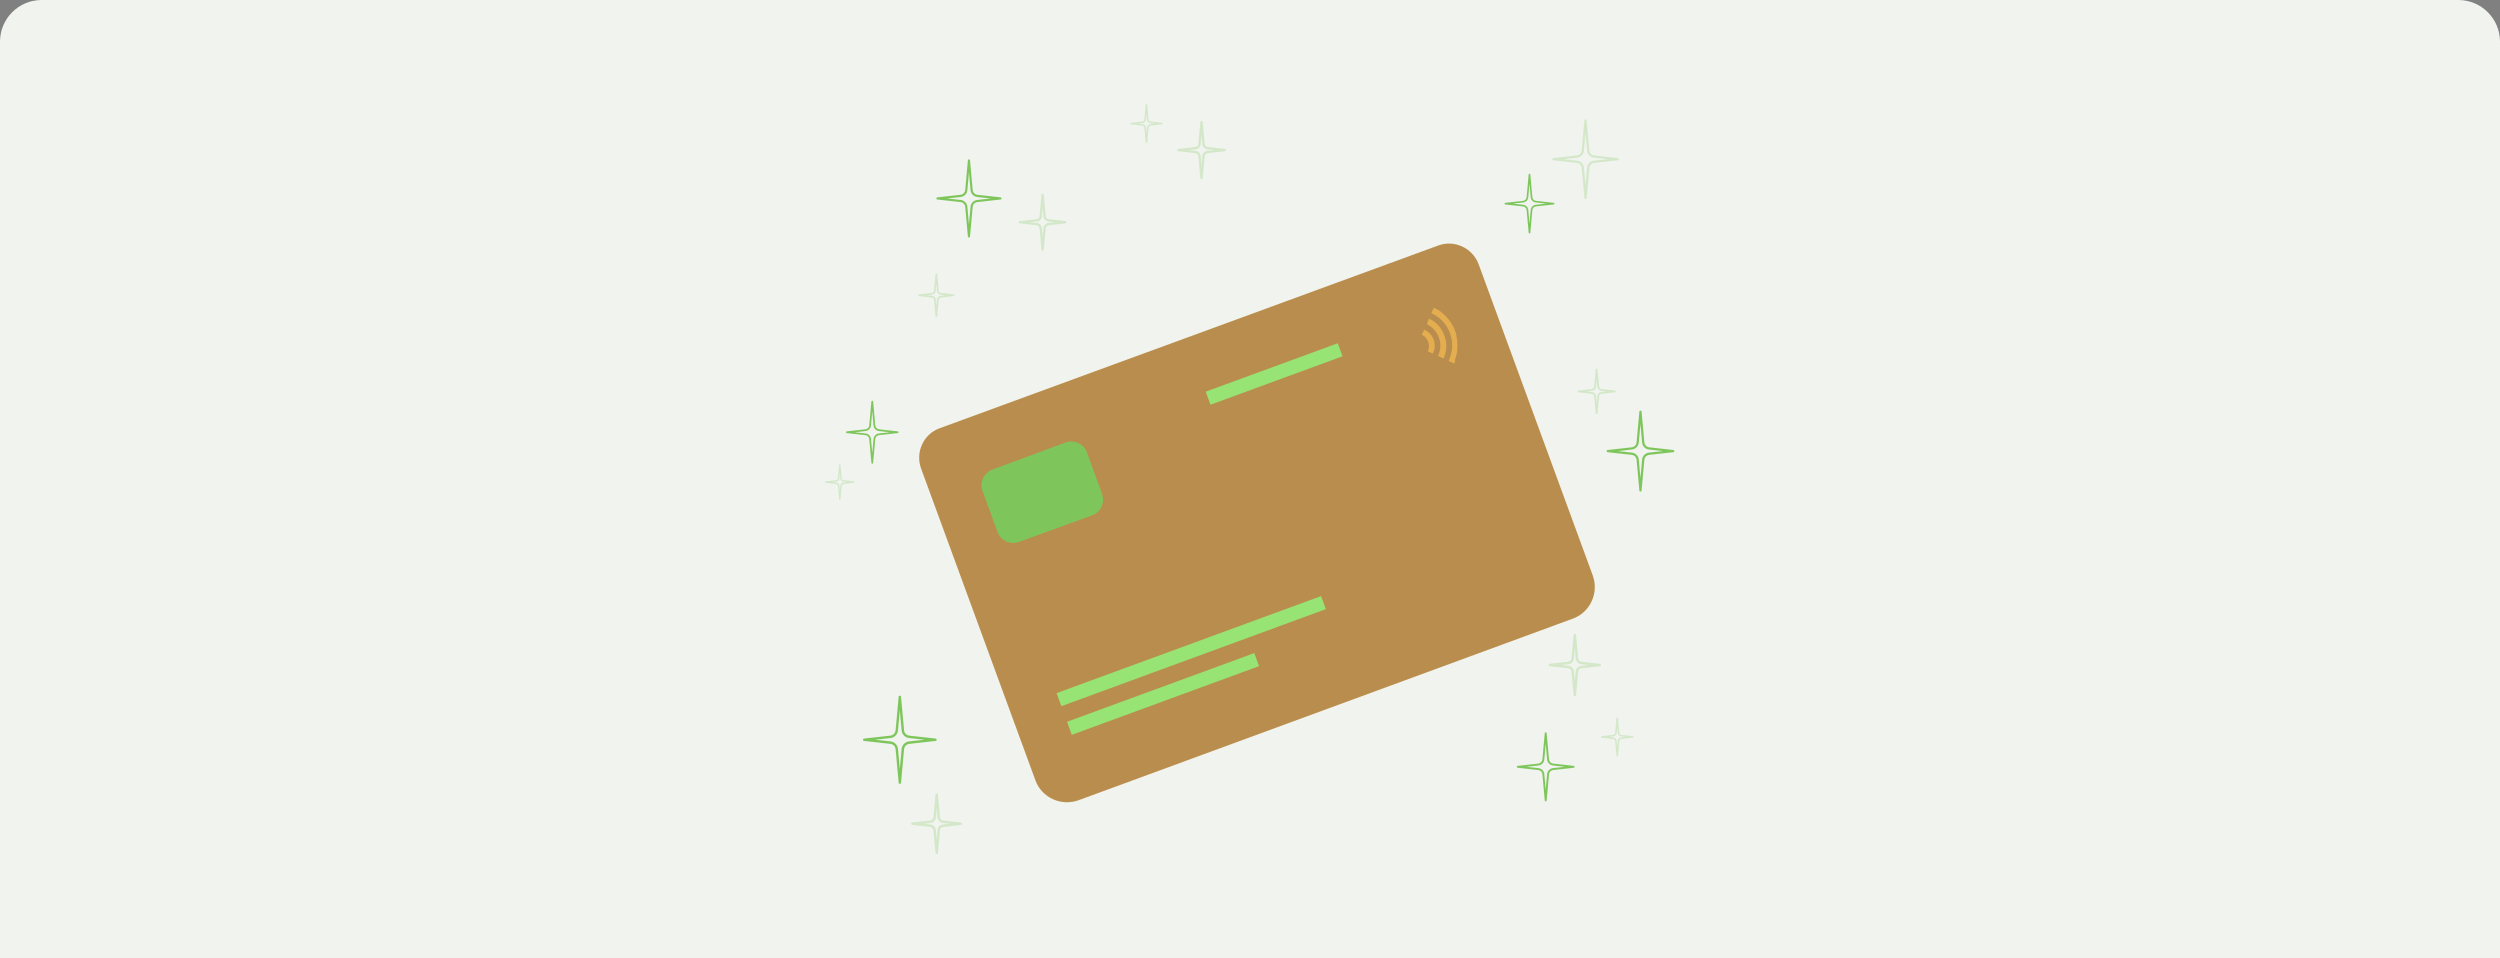 <svg width="600" height="230" viewBox="0 0 600 230" fill="none" xmlns="http://www.w3.org/2000/svg">
<rect x="0" y="0" width="600" height="230" fill="#808080" stroke="none"/>
<path d="M0 10C0 4.477 4.477 0 10 0H590C595.523 0 600 4.477 600 10V230H0V10Z" fill="#F0F3EE"/>
<path d="M215.962 188.126C215.815 188.126 215.69 188.008 215.676 187.861L214.947 179.814C214.888 179.145 214.359 178.601 213.682 178.527L207.371 177.828C207.224 177.814 207.114 177.689 207.114 177.542C207.114 177.394 207.224 177.269 207.371 177.255L213.682 176.556C214.352 176.482 214.888 175.938 214.947 175.269L215.676 167.222C215.69 167.075 215.815 166.957 215.962 166.957C216.117 166.957 216.242 167.075 216.249 167.222L216.977 175.269C217.036 175.945 217.573 176.482 218.243 176.556L224.546 177.255C224.693 177.269 224.804 177.394 224.804 177.542C224.804 177.689 224.693 177.814 224.546 177.828L218.243 178.527C217.573 178.601 217.036 179.145 216.977 179.814L216.249 187.861C216.235 188.008 216.109 188.126 215.962 188.126ZM210.049 177.534L213.741 177.939C214.69 178.042 215.433 178.807 215.521 179.756L215.955 184.588L216.389 179.756C216.477 178.807 217.22 178.042 218.169 177.939L221.861 177.534L218.169 177.122C217.22 177.019 216.477 176.254 216.389 175.305L215.955 170.473L215.521 175.305C215.433 176.254 214.69 177.019 213.741 177.122L210.049 177.534Z" fill="#7EC65C"/>
<g opacity="0.5">
<path opacity="0.5" d="M224.804 205.002C224.657 205.002 224.525 204.885 224.517 204.738L224.025 199.258C223.988 198.846 223.657 198.508 223.245 198.463L218.949 197.985C218.802 197.971 218.692 197.846 218.692 197.698C218.692 197.551 218.802 197.426 218.949 197.412L223.245 196.934C223.657 196.889 223.988 196.551 224.025 196.139L224.517 190.659C224.532 190.512 224.657 190.395 224.804 190.395C224.951 190.395 225.084 190.512 225.091 190.659L225.584 196.139C225.621 196.551 225.952 196.889 226.364 196.934L230.659 197.412C230.806 197.426 230.917 197.551 230.917 197.698C230.917 197.846 230.806 197.971 230.659 197.985L226.364 198.463C225.952 198.508 225.621 198.846 225.584 199.258L225.091 204.738C225.084 204.885 224.959 205.002 224.804 205.002ZM221.627 197.698L223.311 197.882C223.995 197.956 224.539 198.515 224.606 199.199L224.812 201.464L225.018 199.199C225.076 198.508 225.621 197.956 226.312 197.882L227.997 197.698L226.312 197.515C225.628 197.441 225.084 196.882 225.018 196.198L224.812 193.933L224.606 196.198C224.547 196.889 224.003 197.441 223.311 197.515L221.627 197.698Z" fill="#7EC65C"/>
</g>
<path d="M209.342 111.295C209.232 111.295 209.143 111.214 209.136 111.103L208.621 105.359C208.577 104.881 208.202 104.491 207.716 104.439L203.215 103.939C203.112 103.925 203.031 103.836 203.031 103.733C203.031 103.63 203.112 103.542 203.215 103.527L207.716 103.027C208.195 102.976 208.577 102.586 208.621 102.108L209.136 96.363C209.143 96.253 209.239 96.172 209.342 96.172C209.452 96.172 209.541 96.253 209.548 96.363L210.063 102.108C210.107 102.586 210.489 102.976 210.968 103.027L215.469 103.527C215.572 103.542 215.653 103.63 215.653 103.733C215.653 103.836 215.572 103.925 215.469 103.939L210.968 104.439C210.489 104.491 210.107 104.881 210.063 105.359L209.548 111.103C209.541 111.214 209.445 111.295 209.342 111.295ZM205.127 103.741L207.761 104.035C208.437 104.108 208.967 104.653 209.033 105.329L209.342 108.779L209.651 105.329C209.71 104.653 210.247 104.108 210.923 104.035L213.557 103.741L210.923 103.446C210.247 103.373 209.717 102.829 209.651 102.152L209.342 98.702L209.033 102.152C208.974 102.829 208.437 103.373 207.761 103.446L205.127 103.741Z" fill="#7EC65C"/>
<g opacity="0.5">
<path opacity="0.5" d="M201.56 119.955C201.472 119.955 201.398 119.889 201.391 119.801L201.104 116.608C201.082 116.366 200.891 116.174 200.648 116.145L198.147 115.865C198.059 115.858 198 115.785 198 115.696C198 115.608 198.066 115.534 198.147 115.527L200.648 115.248C200.891 115.218 201.082 115.027 201.104 114.784L201.391 111.592C201.398 111.504 201.472 111.438 201.56 111.438C201.648 111.438 201.722 111.504 201.729 111.592L202.016 114.784C202.038 115.027 202.229 115.218 202.472 115.248L204.973 115.527C205.061 115.534 205.12 115.608 205.12 115.696C205.12 115.785 205.054 115.858 204.973 115.865L202.472 116.145C202.229 116.174 202.038 116.366 202.016 116.608L201.729 119.801C201.722 119.889 201.648 119.955 201.56 119.955ZM199.706 115.696L200.685 115.807C201.082 115.851 201.406 116.174 201.442 116.579L201.56 117.903L201.678 116.579C201.715 116.174 202.031 115.851 202.435 115.807L203.414 115.696L202.435 115.586C202.038 115.542 201.715 115.218 201.678 114.814L201.56 113.49L201.442 114.814C201.406 115.218 201.089 115.542 200.685 115.586L199.706 115.696Z" fill="#7EC65C"/>
</g>
<path d="M370.971 192.332C370.854 192.332 370.758 192.244 370.743 192.126L370.177 185.823C370.133 185.293 369.714 184.866 369.184 184.808L364.241 184.263C364.123 184.249 364.035 184.153 364.035 184.035C364.035 183.918 364.123 183.822 364.241 183.807L369.184 183.263C369.714 183.204 370.125 182.777 370.177 182.255L370.743 175.944C370.751 175.827 370.854 175.738 370.971 175.738C371.089 175.738 371.185 175.827 371.199 175.944L371.766 182.255C371.81 182.785 372.229 183.211 372.759 183.263L377.702 183.807C377.819 183.822 377.908 183.918 377.908 184.035C377.908 184.153 377.819 184.249 377.702 184.263L372.759 184.808C372.229 184.866 371.817 185.293 371.766 185.823L371.199 192.126C371.185 192.244 371.089 192.332 370.971 192.332ZM366.337 184.035L369.235 184.352C369.978 184.432 370.559 185.036 370.633 185.778L370.971 189.567L371.31 185.778C371.376 185.036 371.964 184.44 372.707 184.352L375.605 184.035L372.707 183.712C371.964 183.631 371.383 183.035 371.31 182.292L370.971 178.504L370.633 182.292C370.567 183.035 369.978 183.631 369.235 183.712L366.337 184.035Z" fill="#7EC65C"/>
<g opacity="0.5">
<path opacity="0.5" d="M388.139 181.529C388.043 181.529 387.962 181.455 387.955 181.36L387.639 177.851C387.617 177.586 387.403 177.373 387.138 177.344L384.387 177.042C384.292 177.035 384.218 176.954 384.218 176.858C384.218 176.763 384.292 176.682 384.387 176.674L387.138 176.373C387.403 176.343 387.617 176.13 387.639 175.865L387.955 172.357C387.962 172.261 388.043 172.188 388.139 172.188C388.234 172.188 388.315 172.261 388.323 172.357L388.639 175.865C388.661 176.13 388.874 176.343 389.139 176.373L391.89 176.674C391.986 176.682 392.052 176.763 392.052 176.858C392.052 176.954 391.978 177.035 391.89 177.042L389.139 177.344C388.874 177.373 388.661 177.586 388.639 177.851L388.323 181.36C388.315 181.455 388.234 181.529 388.139 181.529ZM386.101 176.851L387.175 176.969C387.616 177.02 387.962 177.373 388.006 177.814L388.139 179.263L388.271 177.814C388.308 177.373 388.661 177.02 389.102 176.969L390.176 176.851L389.102 176.733C388.661 176.682 388.315 176.329 388.271 175.887L388.139 174.438L388.006 175.887C387.97 176.329 387.616 176.682 387.175 176.733L386.101 176.851Z" fill="#7EC65C"/>
</g>
<g opacity="0.5">
<path opacity="0.5" d="M377.959 167.103C377.805 167.103 377.672 166.986 377.665 166.831L377.157 161.197C377.121 160.77 376.782 160.424 376.356 160.38L371.942 159.895C371.788 159.88 371.677 159.748 371.677 159.601C371.677 159.446 371.795 159.321 371.942 159.306L376.356 158.821C376.782 158.777 377.121 158.431 377.157 158.005L377.665 152.378C377.68 152.223 377.805 152.105 377.959 152.105C378.114 152.105 378.246 152.223 378.253 152.378L378.761 158.012C378.798 158.439 379.136 158.784 379.563 158.828L383.976 159.314C384.13 159.329 384.241 159.461 384.241 159.608C384.241 159.763 384.123 159.888 383.976 159.902L379.563 160.388C379.136 160.432 378.798 160.778 378.761 161.204L378.253 166.831C378.246 166.986 378.114 167.103 377.959 167.103ZM374.693 159.601L376.422 159.792C377.128 159.873 377.687 160.439 377.753 161.145L377.966 163.477L378.172 161.145C378.239 160.439 378.798 159.865 379.504 159.785L381.232 159.593L379.504 159.402C378.798 159.321 378.239 158.755 378.172 158.049L377.966 155.717L377.753 158.049C377.687 158.755 377.128 159.329 376.422 159.409L374.693 159.601Z" fill="#7EC65C"/>
</g>
<path d="M393.714 117.987C393.574 117.987 393.464 117.884 393.449 117.744L392.78 110.352C392.721 109.734 392.235 109.234 391.617 109.168L385.821 108.528C385.689 108.513 385.586 108.395 385.586 108.263C385.586 108.123 385.689 108.013 385.821 107.998L391.617 107.358C392.235 107.292 392.721 106.792 392.78 106.174L393.449 98.782C393.464 98.642 393.574 98.539 393.714 98.539C393.853 98.539 393.964 98.642 393.979 98.782L394.648 106.174C394.707 106.792 395.192 107.292 395.81 107.358L401.606 107.998C401.739 108.013 401.842 108.131 401.842 108.263C401.842 108.403 401.739 108.513 401.606 108.528L395.81 109.168C395.192 109.234 394.699 109.734 394.648 110.352L393.979 117.744C393.964 117.877 393.853 117.987 393.714 117.987ZM388.285 108.256L391.676 108.631C392.544 108.726 393.228 109.425 393.309 110.3L393.706 114.743L394.104 110.3C394.184 109.432 394.869 108.726 395.736 108.631L399.127 108.256L395.736 107.88C394.869 107.785 394.177 107.086 394.104 106.211L393.706 101.768L393.309 106.211C393.228 107.079 392.544 107.785 391.676 107.88L388.285 108.256Z" fill="#7EC65C"/>
<g opacity="0.5">
<path opacity="0.5" d="M383.188 99.417C383.078 99.417 382.982 99.329 382.968 99.219L382.6 95.107C382.571 94.798 382.328 94.548 382.019 94.511L378.797 94.158C378.687 94.143 378.606 94.055 378.606 93.937C378.606 93.827 378.687 93.731 378.797 93.724L382.019 93.371C382.328 93.334 382.578 93.084 382.6 92.775L382.968 88.663C382.975 88.553 383.071 88.465 383.188 88.465C383.299 88.465 383.394 88.553 383.409 88.663L383.777 92.775C383.806 93.084 384.049 93.334 384.365 93.371L387.587 93.724C387.697 93.739 387.778 93.827 387.778 93.937C387.778 94.048 387.697 94.143 387.587 94.158L384.365 94.511C384.056 94.548 383.806 94.798 383.777 95.107L383.409 99.219C383.394 99.329 383.299 99.417 383.188 99.417ZM380.798 93.937L382.063 94.077C382.578 94.136 382.99 94.548 383.034 95.07L383.188 96.769L383.343 95.07C383.387 94.555 383.799 94.136 384.314 94.077L385.579 93.937L384.314 93.798C383.799 93.739 383.387 93.327 383.343 92.805L383.188 91.106L383.034 92.805C382.99 93.32 382.578 93.739 382.063 93.798L380.798 93.937Z" fill="#7EC65C"/>
</g>
<path d="M232.549 57.002C232.417 57.002 232.306 56.9 232.292 56.767L231.652 49.64C231.6 49.044 231.13 48.566 230.534 48.5L224.951 47.882C224.819 47.867 224.723 47.757 224.723 47.624C224.723 47.492 224.819 47.382 224.951 47.367L230.534 46.749C231.13 46.683 231.6 46.205 231.652 45.609L232.292 38.481C232.306 38.349 232.417 38.246 232.549 38.246C232.682 38.246 232.792 38.349 232.807 38.481L233.446 45.609C233.498 46.205 233.969 46.683 234.565 46.749L240.147 47.367C240.28 47.382 240.375 47.492 240.375 47.624C240.375 47.757 240.28 47.867 240.147 47.882L234.565 48.5C233.969 48.566 233.498 49.044 233.446 49.64L232.807 56.767C232.799 56.907 232.682 57.002 232.549 57.002ZM227.319 47.632L230.593 47.992C231.431 48.088 232.093 48.757 232.167 49.603L232.549 53.884L232.932 49.603C233.005 48.764 233.667 48.088 234.506 47.992L237.779 47.632L234.506 47.271C233.667 47.176 233.005 46.506 232.932 45.66L232.549 41.38L232.167 45.66C232.093 46.499 231.431 47.176 230.593 47.271L227.319 47.632Z" fill="#7EC65C"/>
<g opacity="0.5">
<path opacity="0.5" d="M224.723 76.075C224.613 76.075 224.524 75.994 224.517 75.883L224.164 71.97C224.134 71.676 223.906 71.433 223.605 71.404L220.538 71.066C220.435 71.051 220.354 70.963 220.354 70.86C220.354 70.757 220.435 70.668 220.538 70.654L223.605 70.315C223.899 70.286 224.134 70.043 224.164 69.749L224.517 65.836C224.524 65.725 224.62 65.644 224.723 65.644C224.833 65.644 224.921 65.725 224.929 65.836L225.282 69.749C225.311 70.043 225.539 70.286 225.841 70.315L228.908 70.654C229.011 70.668 229.092 70.757 229.092 70.86C229.092 70.963 229.011 71.051 228.908 71.066L225.841 71.404C225.547 71.433 225.311 71.676 225.282 71.97L224.929 75.883C224.914 75.994 224.826 76.075 224.723 76.075ZM222.45 70.852L223.649 70.985C224.142 71.036 224.532 71.433 224.576 71.926L224.723 73.552L224.87 71.926C224.914 71.433 225.304 71.036 225.797 70.985L226.996 70.852L225.797 70.72C225.304 70.668 224.914 70.271 224.87 69.778L224.723 68.153L224.576 69.778C224.532 70.271 224.142 70.668 223.649 70.72L222.45 70.852Z" fill="#7EC65C"/>
</g>
<g opacity="0.5">
<path opacity="0.5" d="M250.232 60.166C250.092 60.166 249.975 60.056 249.96 59.916L249.497 54.79C249.46 54.4 249.158 54.091 248.768 54.047L244.752 53.605C244.612 53.591 244.51 53.473 244.51 53.333C244.51 53.194 244.612 53.076 244.752 53.061L248.768 52.62C249.158 52.576 249.46 52.267 249.497 51.877L249.96 46.75C249.975 46.61 250.092 46.5 250.232 46.5C250.372 46.5 250.49 46.61 250.504 46.75L250.968 51.877C251.004 52.267 251.306 52.576 251.696 52.62L255.712 53.061C255.852 53.076 255.955 53.194 255.955 53.333C255.955 53.473 255.852 53.591 255.712 53.605L251.696 54.047C251.306 54.091 251.004 54.4 250.968 54.79L250.504 59.916C250.49 60.056 250.372 60.166 250.232 60.166ZM247.26 53.333L248.835 53.51C249.474 53.583 249.989 54.098 250.048 54.745L250.239 56.871L250.431 54.745C250.49 54.098 250.997 53.583 251.637 53.51L253.211 53.333L251.637 53.157C250.997 53.083 250.482 52.568 250.431 51.921L250.239 49.795L250.048 51.921C249.989 52.568 249.482 53.083 248.835 53.157L247.26 53.333Z" fill="#7EC65C"/>
</g>
<g opacity="0.5">
<path opacity="0.5" d="M275.152 34.312C275.056 34.312 274.975 34.239 274.968 34.143L274.651 30.649C274.629 30.384 274.416 30.171 274.151 30.142L271.415 29.84C271.319 29.832 271.253 29.752 271.253 29.656C271.253 29.56 271.327 29.48 271.415 29.472L274.151 29.171C274.416 29.141 274.622 28.928 274.651 28.663L274.968 25.169C274.975 25.074 275.056 25 275.152 25C275.247 25 275.328 25.074 275.335 25.169L275.652 28.663C275.674 28.928 275.887 29.141 276.152 29.171L278.888 29.472C278.984 29.48 279.05 29.56 279.05 29.656C279.05 29.752 278.976 29.832 278.888 29.84L276.152 30.142C275.887 30.171 275.681 30.384 275.652 30.649L275.335 34.143C275.328 34.239 275.247 34.312 275.152 34.312ZM273.129 29.656L274.203 29.774C274.644 29.825 274.99 30.178 275.027 30.612L275.159 32.061L275.291 30.612C275.328 30.171 275.681 29.818 276.115 29.766L277.189 29.649L276.115 29.531C275.674 29.48 275.328 29.126 275.291 28.692L275.159 27.243L275.027 28.692C274.99 29.134 274.637 29.487 274.203 29.538L273.129 29.656Z" fill="#7EC65C"/>
</g>
<g opacity="0.5">
<path opacity="0.5" d="M288.362 43.007C288.215 43.007 288.097 42.896 288.082 42.757L287.612 37.512C287.575 37.115 287.258 36.791 286.869 36.755L282.757 36.298C282.617 36.284 282.507 36.166 282.507 36.019C282.507 35.872 282.61 35.761 282.757 35.739L286.869 35.283C287.266 35.239 287.582 34.923 287.612 34.526L288.082 29.281C288.097 29.134 288.215 29.031 288.362 29.031C288.509 29.031 288.627 29.142 288.641 29.281L289.112 34.526C289.149 34.923 289.465 35.247 289.855 35.283L293.967 35.739C294.106 35.754 294.217 35.872 294.217 36.019C294.217 36.166 294.114 36.276 293.967 36.298L289.855 36.755C289.458 36.799 289.141 37.115 289.112 37.512L288.641 42.757C288.627 42.904 288.502 43.007 288.362 43.007ZM285.317 36.019L286.927 36.196C287.582 36.269 288.104 36.799 288.163 37.461L288.362 39.63L288.56 37.461C288.619 36.799 289.141 36.269 289.796 36.196L291.407 36.019L289.796 35.842C289.141 35.769 288.619 35.239 288.56 34.577L288.362 32.407L288.163 34.577C288.104 35.239 287.582 35.769 286.927 35.842L285.317 36.019Z" fill="#7EC65C"/>
</g>
<path d="M367.08 56.039C366.977 56.039 366.896 55.958 366.881 55.862L366.388 50.419C366.344 49.963 365.991 49.596 365.535 49.544L361.269 49.073C361.173 49.066 361.092 48.978 361.092 48.875C361.092 48.772 361.166 48.691 361.269 48.676L365.535 48.205C365.991 48.154 366.351 47.786 366.388 47.33L366.881 41.88C366.888 41.777 366.977 41.703 367.08 41.703C367.183 41.703 367.263 41.784 367.278 41.88L367.771 47.33C367.815 47.786 368.176 48.154 368.624 48.205L372.89 48.676C372.993 48.684 373.067 48.772 373.067 48.875C373.067 48.978 372.993 49.059 372.89 49.073L368.624 49.544C368.168 49.596 367.808 49.963 367.771 50.419L367.278 55.862C367.263 55.958 367.183 56.039 367.08 56.039ZM363.078 48.867L365.579 49.147C366.219 49.22 366.727 49.735 366.785 50.375L367.08 53.648L367.374 50.375C367.433 49.735 367.94 49.22 368.58 49.147L371.081 48.867L368.58 48.588C367.94 48.514 367.433 47.999 367.374 47.359L367.08 44.086L366.785 47.359C366.727 47.999 366.219 48.514 365.579 48.588L363.078 48.867Z" fill="#7EC65C"/>
<g opacity="0.5">
<path opacity="0.5" d="M380.526 47.748C380.393 47.748 380.276 47.645 380.261 47.512L379.606 40.252C379.555 39.642 379.069 39.156 378.466 39.09L372.773 38.465C372.641 38.45 372.538 38.34 372.538 38.208C372.538 38.075 372.641 37.965 372.773 37.95L378.466 37.318C379.069 37.251 379.555 36.758 379.606 36.155L380.261 28.895C380.276 28.763 380.386 28.66 380.526 28.66C380.658 28.66 380.776 28.763 380.783 28.895L381.438 36.155C381.489 36.766 381.975 37.251 382.578 37.318L388.271 37.95C388.403 37.965 388.506 38.075 388.506 38.208C388.506 38.34 388.403 38.45 388.271 38.465L382.578 39.09C381.975 39.156 381.489 39.649 381.438 40.252L380.79 47.512C380.776 47.645 380.665 47.748 380.526 47.748ZM375.193 38.193L378.525 38.561C379.378 38.656 380.055 39.348 380.128 40.201L380.526 44.563L380.915 40.201C380.996 39.348 381.666 38.656 382.519 38.561L385.851 38.193L382.519 37.825C381.666 37.729 380.989 37.045 380.915 36.185L380.526 31.823L380.128 36.185C380.055 37.038 379.378 37.729 378.525 37.825L375.193 38.193Z" fill="#7EC65C"/>
</g>
<path d="M354.833 63.328L382.252 138.102C383.785 142.315 381.619 146.96 377.496 148.461L258.869 192.044C254.656 193.577 250.011 191.411 248.51 187.288L221.059 112.424C219.656 108.57 221.619 104.201 225.473 102.799L345.208 58.914C349.062 57.511 353.341 59.507 354.833 63.328Z" fill="#E4AD50"/>
<path opacity="0.2" d="M354.833 63.328L382.252 138.102C383.785 142.315 381.619 146.96 377.496 148.461L258.869 192.044C254.656 193.577 250.011 191.411 248.51 187.288L221.059 112.424C219.656 108.57 221.619 104.201 225.473 102.799L345.208 58.914C349.062 57.511 353.341 59.507 354.833 63.328Z" fill="#121243"/>
<path d="M262.189 123.642L244.533 130.068C242.471 130.819 240.148 129.736 239.398 127.674L235.81 117.815C235.059 115.754 236.143 113.431 238.204 112.68L255.739 106.197C257.8 105.447 260.123 106.53 260.873 108.591L264.461 118.45C265.244 120.601 264.251 122.891 262.189 123.642Z" fill="#7EC65C"/>
<path d="M317.06 143.058L253.574 166.352L254.724 169.486L318.21 146.192L317.06 143.058Z" fill="#97E373"/>
<path d="M301.028 156.734L256.077 173.227L257.227 176.361L302.178 159.868L301.028 156.734Z" fill="#97E373"/>
<path d="M321.059 82.373L289.361 94.004L290.511 97.138L322.209 85.507L321.059 82.373Z" fill="#97E373"/>
<path d="M349.029 87.257C348.784 87.143 348.54 87.029 348.173 86.858C348.051 86.801 347.806 86.687 347.684 86.63C348.62 84.462 348.832 82.254 348.016 80.013C347.2 77.772 345.709 76.184 343.508 75.158C343.565 75.035 343.712 74.881 343.736 74.669C343.85 74.424 343.964 74.18 344.135 73.813C344.412 74.017 344.779 74.188 345.024 74.302C345.668 74.676 346.254 75.173 346.719 75.613C347.339 76.2 347.901 76.909 348.374 77.65C348.594 77.976 348.757 78.424 348.977 78.75C349.01 78.84 349.336 79.736 349.336 79.736C349.434 80.005 349.532 80.273 349.54 80.575C349.711 81.325 349.793 82.107 349.785 82.922C349.802 83.525 349.696 84.071 349.68 84.584C349.574 85.13 349.411 85.799 349.183 86.287C349.257 86.768 349.143 87.013 349.029 87.257Z" fill="#E4AD50"/>
<path d="M342.434 77.785C342.573 77.329 342.833 76.93 342.972 76.473C344.439 77.157 345.523 78.184 346.257 79.642C347.341 81.785 347.399 83.895 346.462 86.063C345.973 85.835 345.607 85.664 345.118 85.436C345.802 83.969 345.883 82.519 345.328 80.995C344.806 79.561 343.812 78.502 342.434 77.785Z" fill="#E4AD50"/>
<path d="M343.894 84.871C343.527 84.7 343.038 84.472 342.672 84.301C343.014 83.567 343.054 82.842 342.76 82.035C342.467 81.229 341.97 80.699 341.236 80.357C341.464 79.868 341.635 79.501 341.806 79.135C343.941 79.982 345.01 82.638 343.894 84.871Z" fill="#E4AD50"/>
</svg>
